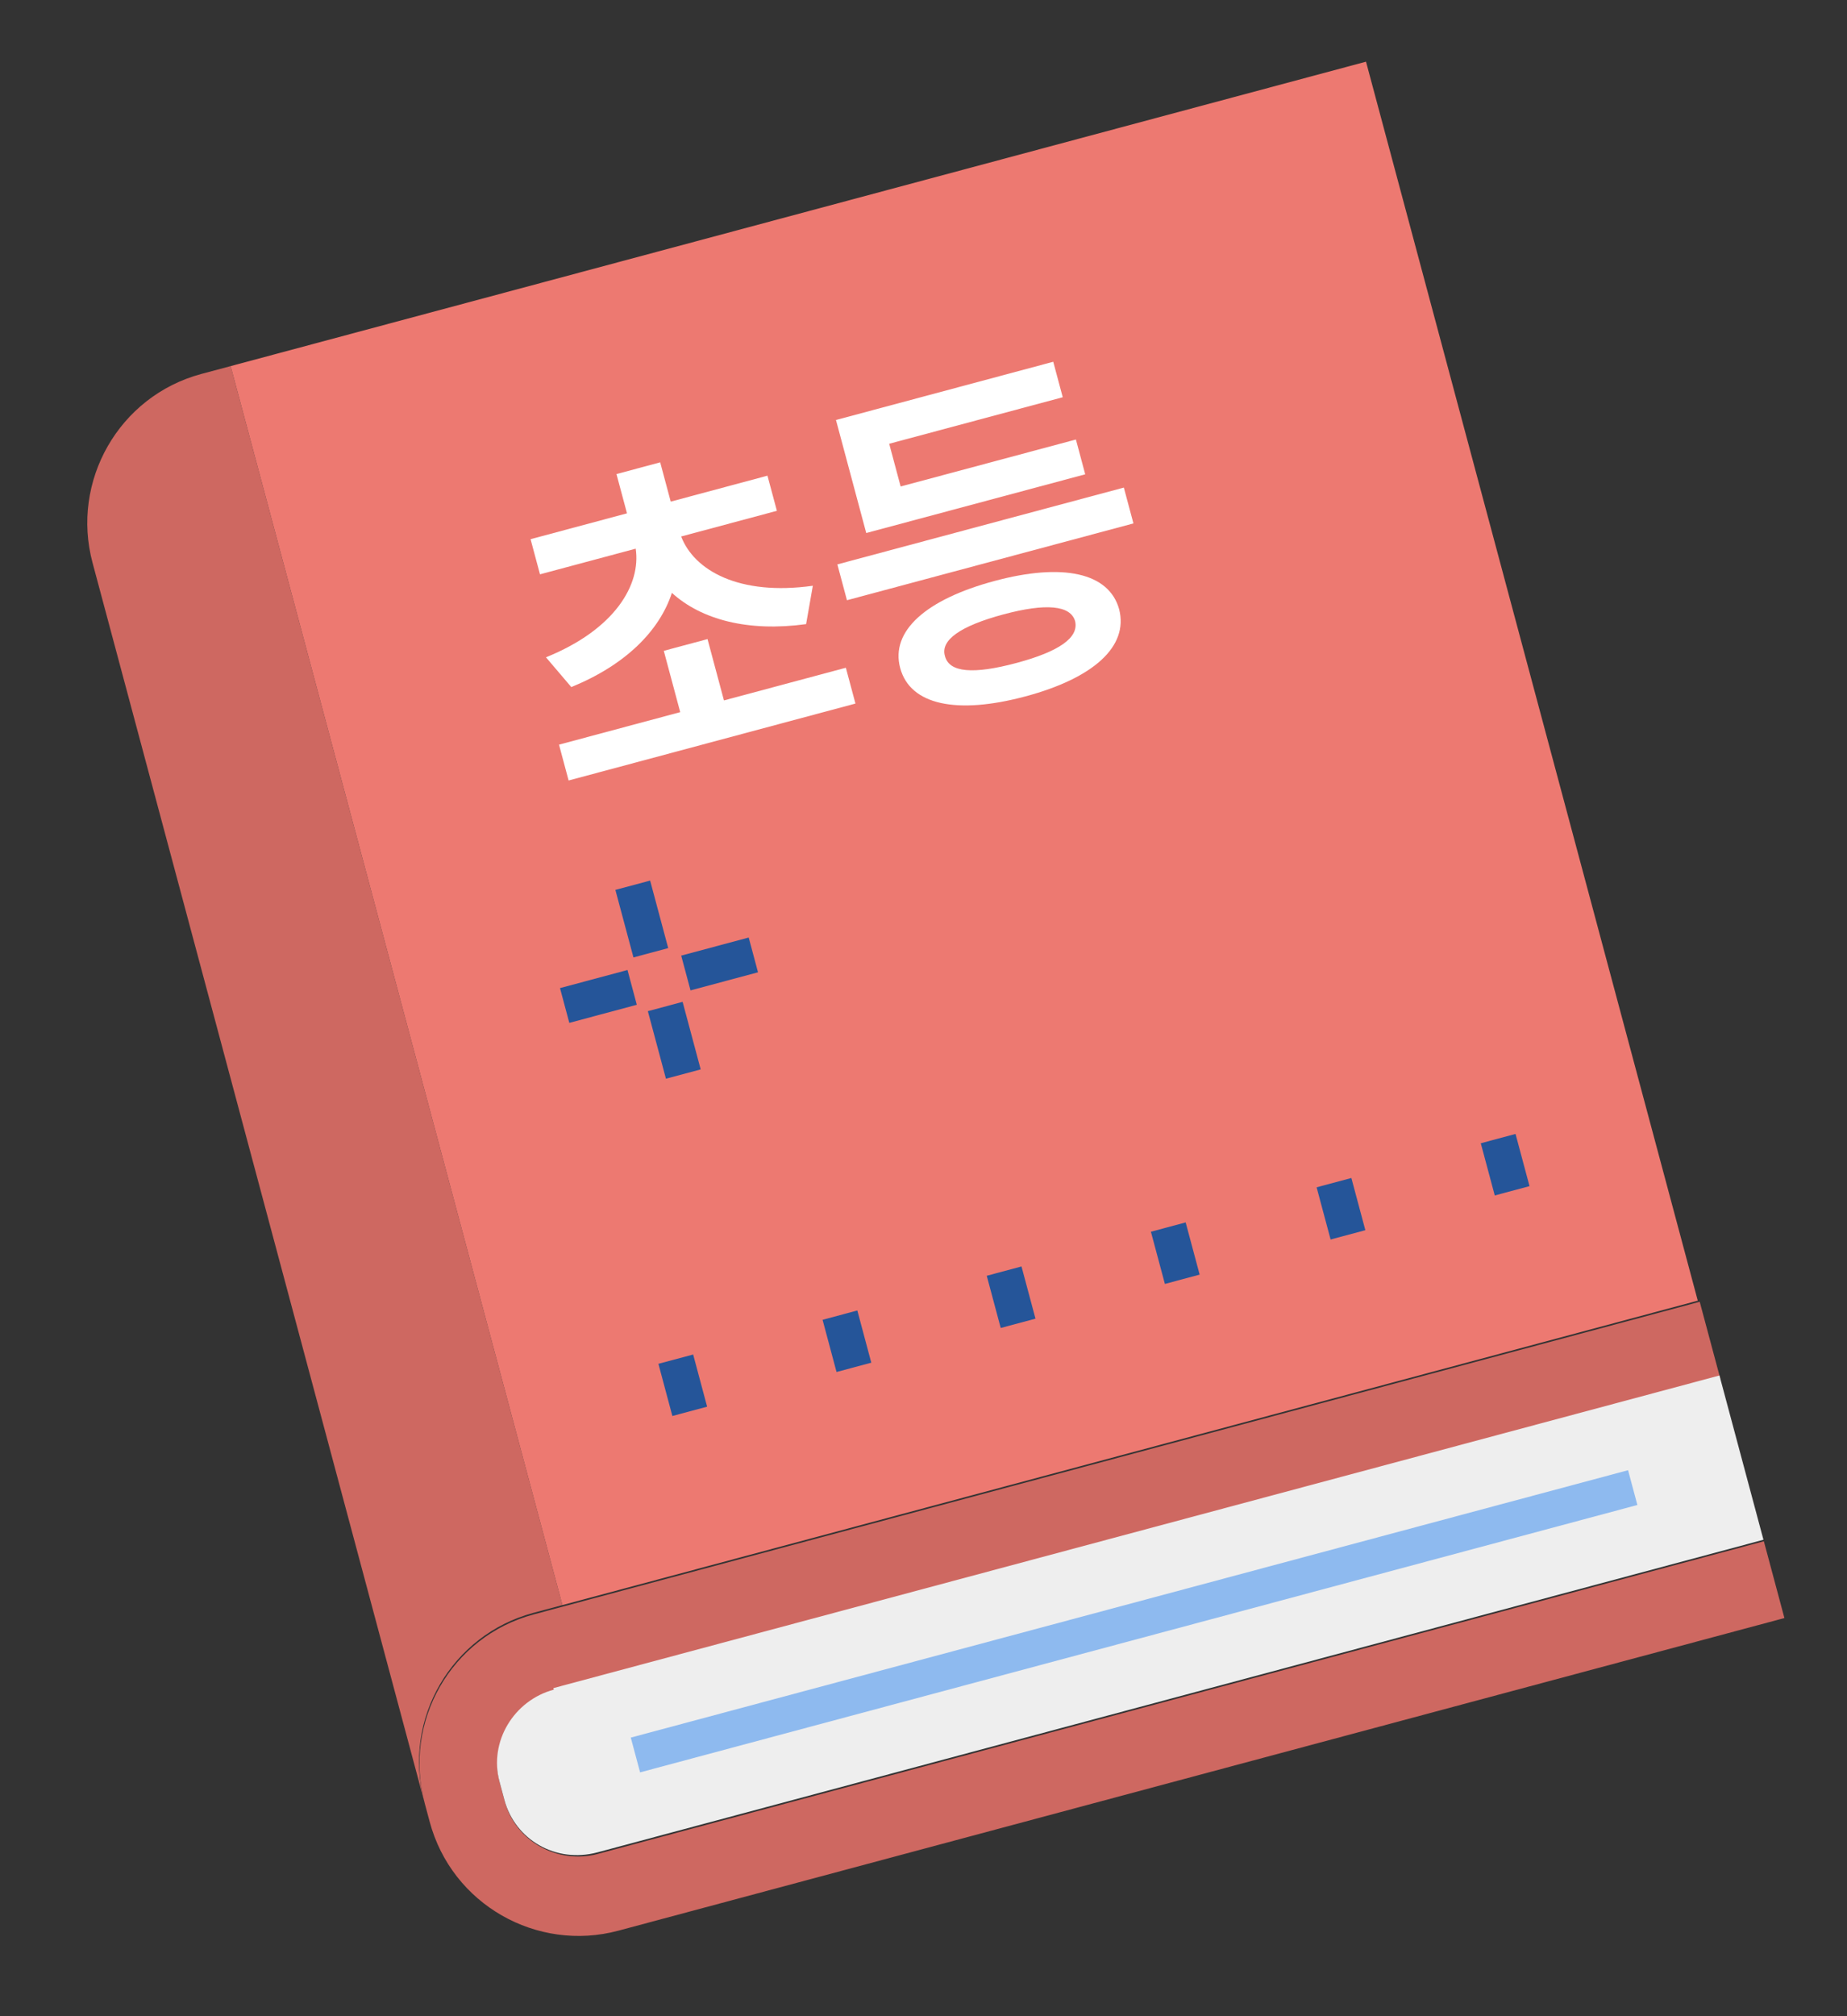 <svg width="77" height="84" viewBox="0 0 77 84" fill="none" xmlns="http://www.w3.org/2000/svg">
<rect x="0" y="0" width="77" height="84" fill="#333333" stroke="none"/>
<g clip-path="url(#clip0_364_10229)">
<path d="M21.046 75.056L20.84 74.288C20.395 72.625 21.378 70.922 23.105 70.459L71.717 57.433L70.86 54.235L22.248 67.261C18.794 68.186 16.797 71.738 17.706 75.128L17.912 75.895C18.837 79.349 22.388 81.346 25.779 80.437L74.391 67.412L73.534 64.213L24.922 77.239C23.259 77.685 21.491 76.719 21.046 75.056Z" fill="#CE6861"/>
<path d="M23.088 70.395C21.424 70.841 20.377 72.561 20.823 74.224L21.029 74.992C21.474 76.655 23.177 77.638 24.904 77.175L73.517 64.15L71.683 57.306L23.07 70.331L23.088 70.395Z" fill="#EEEEEE"/>
<path d="M8.4 15.578C4.946 16.504 2.949 20.055 3.858 23.445L17.689 75.064C16.763 71.61 18.841 68.105 22.231 67.197L23.446 66.871L9.615 15.253L8.4 15.578Z" fill="#CE6861"/>
<path d="M56.948 2.57L9.615 15.253L23.446 66.872L70.779 54.189L56.948 2.57Z" fill="#ED7971"/>
<path d="M26.491 73.117L68.067 61.977" stroke="#8EBAEF" stroke-width="1.5"/>
<path d="M31.407 39.784L28.593 40.538" stroke="#255599" stroke-width="1.5"/>
<path d="M26.354 41.137L23.54 41.891" stroke="#255599" stroke-width="1.5"/>
<path d="M26.379 36.881L27.133 39.695" stroke="#255599" stroke-width="1.5"/>
<path d="M27.733 41.934L28.487 44.748" stroke="#255599" stroke-width="1.5"/>
<path d="M28.173 56.626L28.755 58.8" stroke="#255599" stroke-width="1.5"/>
<path d="M35.017 54.792L35.599 56.967" stroke="#255599" stroke-width="1.5"/>
<path d="M41.861 52.958L42.444 55.133" stroke="#255599" stroke-width="1.5"/>
<path d="M48.705 51.123L49.288 53.298" stroke="#255599" stroke-width="1.5"/>
<path d="M55.613 49.272L56.196 51.447" stroke="#255599" stroke-width="1.5"/>
<path d="M62.457 47.437L63.04 49.612" stroke="#255599" stroke-width="1.5"/>
<path d="M46.852 20.314L47.252 21.807L35.309 25.007L34.909 23.514L46.852 20.314ZM44.854 18.311L45.242 19.761L36.113 22.207L34.851 17.498L43.909 15.072L44.305 16.55L37.07 18.488L37.547 20.268L44.854 18.311ZM41.463 24.204C44.291 23.446 46.23 23.85 46.656 25.382C47.057 26.936 45.58 28.255 42.752 29.013C39.895 29.778 37.942 29.378 37.527 27.828C37.115 26.292 38.607 24.969 41.463 24.204ZM41.837 25.596C40.028 26.081 39.202 26.672 39.393 27.328C39.563 28.021 40.57 28.105 42.379 27.62C44.144 27.147 44.989 26.567 44.819 25.874C44.627 25.218 43.602 25.123 41.837 25.596Z" fill="white"/>
<path d="M35.263 27.82L35.663 29.312L23.705 32.517L23.305 31.024L28.358 29.67L27.673 27.115L29.496 26.626L30.181 29.181L35.263 27.82ZM31.995 19.818L32.388 21.282L28.397 22.351C28.936 23.761 30.809 24.836 33.886 24.404L33.606 26.002C31.188 26.335 29.241 25.818 28.011 24.701C27.49 26.287 26.077 27.704 23.817 28.625L22.761 27.385C25.642 26.221 26.726 24.353 26.502 22.859L22.512 23.928L22.119 22.464L26.139 21.387L25.7 19.751L27.523 19.262L27.962 20.899L31.995 19.818Z" fill="white"/>
</g>
<defs>
<clipPath id="clip0_364_10229">
<rect width="60.87" height="70" fill="white" transform="translate(0.044 15.754) rotate(-15)"/>
</clipPath>
</defs>
</svg>
